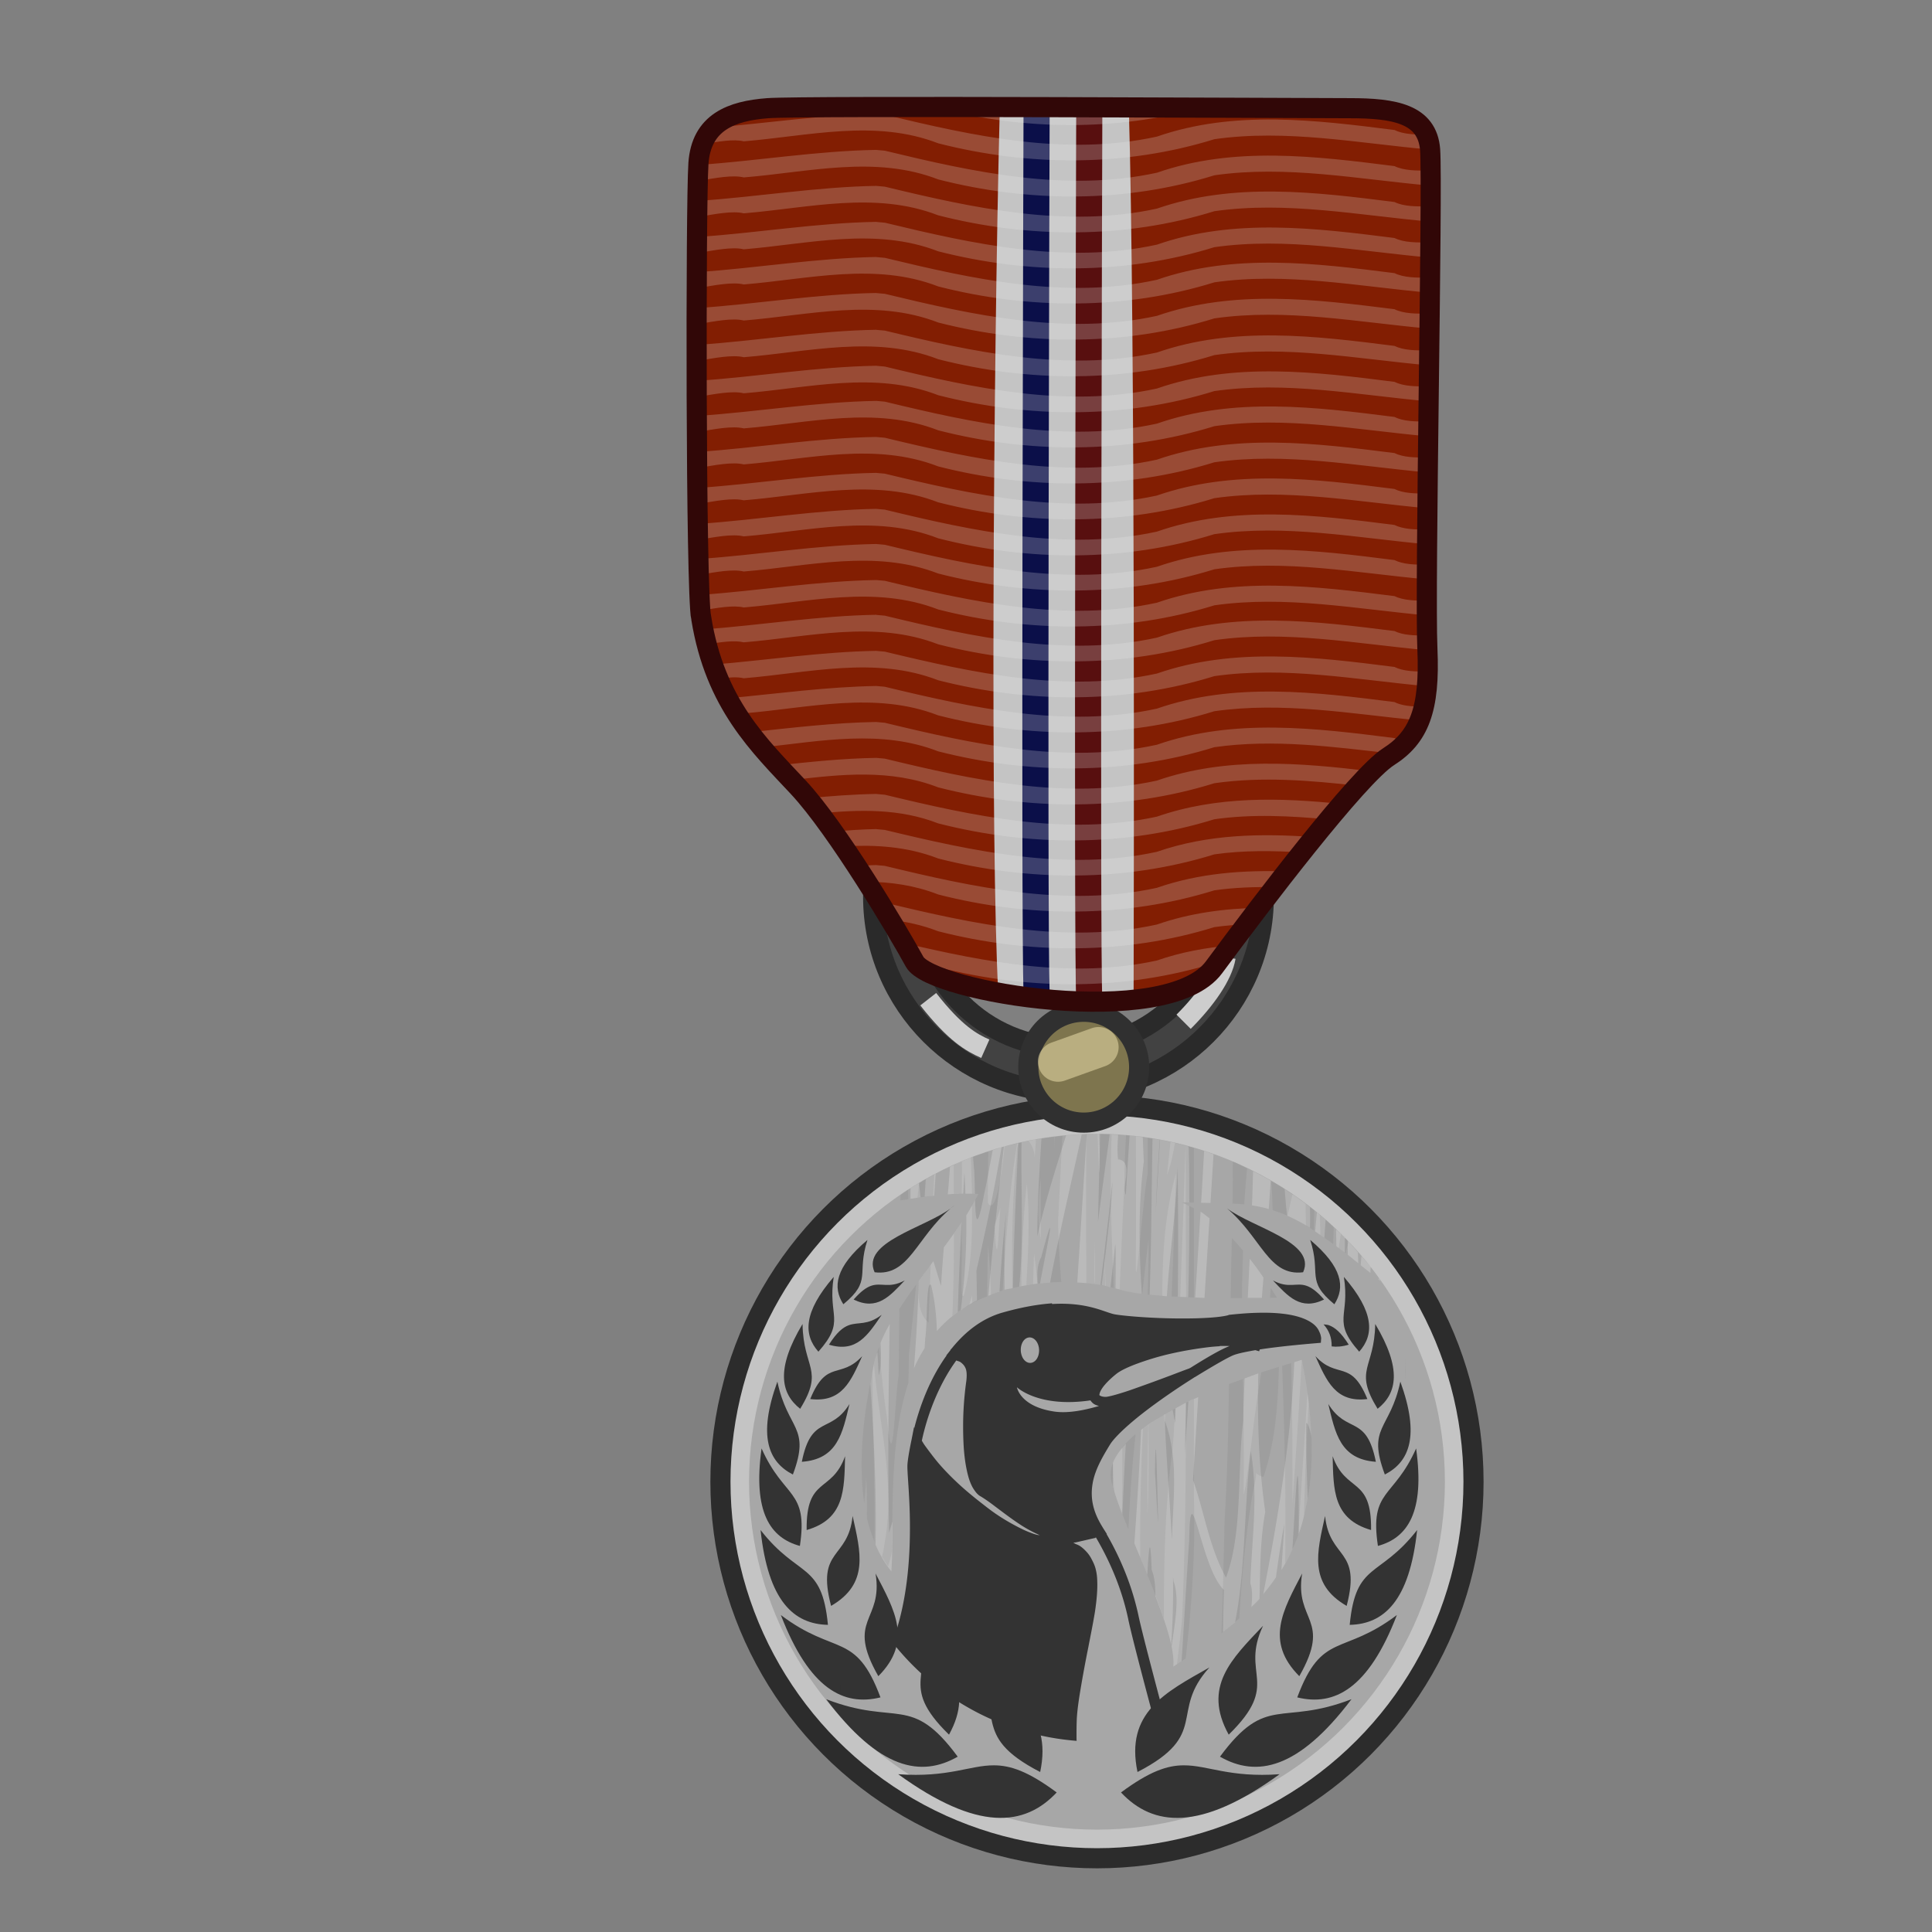 <?xml version="1.0" encoding="UTF-8" standalone="no"?>
<svg xmlns:dc="http://purl.org/dc/elements/1.1/" xmlns:cc="http://creativecommons.org/ns#" xmlns:rdf="http://www.w3.org/1999/02/22-rdf-syntax-ns#" xmlns:svg="http://www.w3.org/2000/svg" xmlns="http://www.w3.org/2000/svg" viewBox="0 0 48 48" version="1.1" id="medal01" height="100%" width="100%">
 <rect x="0" y="0" width="48" height="48" fill="#808080" stroke="none"/>
 <defs id="defs4138" />
 <g id="layer2">
 <circle r="9.355" cy="36.813" cx="27.254" id="path4219" style="fill:#c4c4c4;stroke-width:0.5;stroke-linecap:butt;marker:none;" />
 <circle style="fill:#a7a7a7;stroke-width:0.5;stroke-linecap:butt;marker:none;" id="circle4364" cx="27.254" cy="36.813" r="8.644" />
 <path id="path8735" d="M 23.710 29.947 C 23.681 29.970 23.652 29.992 23.625 30.015 C 23.655 29.992 23.685 29.971 23.710 29.947 z M 23.621 30.021 C 22.982 30.502 21.388 30.860 21.730 31.609 C 22.588 31.716 22.761 30.749 23.621 30.021 z M 30.484 30.021 C 31.343 30.749 31.516 31.716 32.375 31.609 C 32.716 30.861 31.122 30.502 30.484 30.021 z M 21.552 30.806 C 20.749 31.482 20.681 31.983 20.953 32.404 C 21.675 31.809 21.272 31.664 21.552 30.806 z M 32.552 30.806 C 32.833 31.664 32.430 31.809 33.152 32.404 C 33.423 31.983 33.355 31.481 32.552 30.806 z M 20.714 31.724 C 19.951 32.605 19.963 33.167 20.333 33.582 C 21.023 32.803 20.556 32.714 20.714 31.724 z M 33.388 31.724 C 33.547 32.714 33.080 32.803 33.769 33.582 C 34.140 33.167 34.152 32.605 33.388 31.724 z M 22.478 31.812 C 22.085 32.023 21.906 31.855 21.644 31.945 C 21.525 31.986 21.390 32.080 21.208 32.287 C 21.792 32.570 22.104 32.207 22.478 31.812 z M 31.626 31.812 C 32.001 32.207 32.312 32.570 32.896 32.287 C 32.715 32.080 32.580 31.986 32.460 31.945 C 32.198 31.855 32.019 32.023 31.626 31.812 z M 21.906 32.666 C 21.547 32.938 21.329 32.837 21.087 32.925 C 20.943 32.978 20.791 33.098 20.595 33.408 C 21.285 33.617 21.564 33.164 21.906 32.666 z M 19.939 32.894 C 19.273 34.005 19.395 34.619 19.880 35.001 C 20.484 34.017 19.956 34.008 19.939 32.894 z M 34.167 32.894 C 34.150 34.008 33.622 34.017 34.226 35.001 C 34.712 34.619 34.833 34.005 34.167 32.894 z M 32.884 32.904 C 33.018 33.053 33.089 33.229 33.085 33.451 C 33.209 33.467 33.347 33.457 33.509 33.408 C 33.313 33.098 33.162 32.978 33.017 32.925 C 32.973 32.909 32.928 32.911 32.884 32.904 z M 21.421 33.693 C 20.878 34.281 20.542 33.754 20.130 34.759 C 20.926 34.855 21.143 34.304 21.421 33.693 z M 32.681 33.693 C 32.959 34.304 33.177 34.855 33.972 34.759 C 33.560 33.754 33.224 34.281 32.681 33.693 z M 19.314 34.326 C 18.823 35.679 19.088 36.320 19.699 36.634 C 20.149 35.432 19.569 35.537 19.314 34.326 z M 34.791 34.326 C 34.535 35.537 33.956 35.432 34.406 36.634 C 35.017 36.320 35.281 35.679 34.791 34.326 z M 21.105 34.882 C 20.637 35.639 20.158 35.134 19.921 36.318 C 20.809 36.254 20.931 35.608 21.105 34.882 z M 33.001 34.882 C 33.175 35.608 33.295 36.254 34.183 36.318 C 33.947 35.134 33.469 35.639 33.001 34.882 z M 18.921 35.986 C 18.701 37.570 19.136 38.208 19.873 38.408 C 20.084 36.998 19.478 37.243 18.921 35.986 z M 35.183 35.986 C 34.626 37.243 34.022 36.998 34.234 38.408 C 34.970 38.208 35.404 37.570 35.183 35.986 z M 20.996 36.179 C 20.662 37.109 20.024 36.672 20.041 38.013 C 20.991 37.739 20.974 37.008 20.996 36.179 z M 33.109 36.179 C 33.130 37.008 33.114 37.739 34.064 38.013 C 34.081 36.672 33.443 37.109 33.109 36.179 z M 21.183 37.664 C 21.073 38.756 20.269 38.456 20.648 39.898 C 21.598 39.347 21.383 38.563 21.183 37.664 z M 32.921 37.664 C 32.722 38.563 32.506 39.347 33.457 39.898 C 33.835 38.456 33.031 38.756 32.921 37.664 z M 18.896 38.013 C 19.084 39.780 19.722 40.351 20.570 40.369 C 20.419 38.792 19.834 39.219 18.896 38.013 z M 35.208 38.013 C 34.270 39.219 33.684 38.792 33.533 40.369 C 34.380 40.351 35.021 39.780 35.208 38.013 z M 21.753 39.093 C 21.950 40.297 21.001 40.206 21.822 41.644 C 22.683 40.779 22.226 40.001 21.753 39.093 z M 32.351 39.093 C 31.878 40.001 31.419 40.779 32.281 41.644 C 33.102 40.206 32.155 40.297 32.351 39.093 z M 19.400 40.125 C 20.110 41.967 20.960 42.396 21.875 42.171 C 21.259 40.522 20.754 41.149 19.400 40.125 z M 34.705 40.125 C 33.351 41.149 32.846 40.522 32.230 42.171 C 33.145 42.396 33.995 41.967 34.705 40.125 z M 22.722 40.392 C 23.301 41.618 22.260 41.813 23.578 43.097 C 24.233 41.909 23.505 41.217 22.722 40.392 z M 31.380 40.392 C 30.597 41.217 29.872 41.910 30.527 43.097 C 31.844 41.812 30.802 41.618 31.380 40.392 z M 24.058 41.427 C 25.071 42.542 24.026 43.088 25.843 44.025 C 26.154 42.550 25.158 42.049 24.058 41.427 z M 30.048 41.427 C 28.948 42.049 27.951 42.550 28.261 44.025 C 30.078 43.088 29.035 42.542 30.048 41.427 z M 20.527 42.216 C 21.849 43.967 22.886 44.164 23.794 43.644 C 22.632 42.071 22.286 42.896 20.527 42.216 z M 33.578 42.216 C 31.818 42.896 31.473 42.071 30.310 43.644 C 31.218 44.164 32.255 43.966 33.578 42.216 z M 24.695 43.859 C 24.095 43.857 23.557 44.169 22.316 44.080 C 24.289 45.510 25.457 45.381 26.253 44.533 C 25.544 44.007 25.105 43.860 24.695 43.859 z M 29.410 43.859 C 29.000 43.860 28.561 44.007 27.851 44.533 C 28.647 45.381 29.817 45.510 31.791 44.080 C 30.549 44.169 30.009 43.857 29.410 43.859 z " style="fill:#333333;stroke-width:0.2;stroke-linejoin:round;stroke-opacity:1" />
 <path style="fill:#333333" id="path4" d="M 26.134 32.380 L 26.052 32.388 C 25.737 32.416 25.361 32.482 24.906 32.611 C 24.390 32.759 23.986 33.087 23.666 33.476 L 23.658 33.486 C 23.644 33.502 23.627 33.521 23.611 33.541 L 23.611 33.548 L 23.509 33.677 L 23.517 33.677 C 23.100 34.259 22.856 34.928 22.716 35.476 L 22.708 35.460 L 22.646 35.775 L 22.636 35.822 C 22.584 36.082 22.547 36.300 22.544 36.417 C 22.542 36.664 22.612 37.254 22.607 38.019 C 22.604 38.784 22.530 39.711 22.253 40.564 L 22.169 40.800 A 6.464 6.464 0 0 0 26.748 43.251 C 26.747 43.223 26.746 43.200 26.746 43.169 C 26.746 43.038 26.745 42.887 26.753 42.695 C 26.767 42.453 26.811 42.171 26.863 41.867 C 26.915 41.565 26.975 41.241 27.039 40.925 C 27.099 40.613 27.163 40.303 27.207 40.023 C 27.248 39.743 27.269 39.497 27.261 39.289 C 27.259 39.184 27.248 39.089 27.226 39.001 C 27.207 38.914 27.171 38.833 27.132 38.759 C 27.097 38.688 27.056 38.622 27.003 38.564 C 26.951 38.506 26.891 38.449 26.828 38.408 C 26.797 38.389 26.764 38.375 26.726 38.361 C 26.704 38.350 26.686 38.337 26.664 38.326 C 26.688 38.326 26.713 38.323 26.738 38.318 C 26.943 38.271 27.078 38.239 27.220 38.208 L 27.222 38.187 C 27.680 38.966 27.915 39.670 28.033 40.238 C 28.142 40.757 28.593 42.436 28.769 43.091 A 6.464 6.464 0 0 0 29.027 43.021 C 28.845 42.335 28.397 40.658 28.292 40.171 C 28.172 39.601 27.944 38.897 27.492 38.113 L 27.5 38.113 L 27.406 37.964 L 27.378 37.917 C 27.132 37.517 27.091 37.179 27.146 36.855 C 27.201 36.531 27.374 36.222 27.574 35.896 C 27.683 35.715 28.007 35.410 28.402 35.103 C 28.791 34.801 29.245 34.491 29.662 34.228 C 29.664 34.228 29.664 34.223 29.669 34.220 L 29.677 34.220 C 30.119 33.949 30.535 33.704 30.675 33.658 C 30.804 33.614 30.991 33.580 31.189 33.544 L 31.283 33.572 L 31.298 33.527 C 31.852 33.439 32.705 33.371 32.705 33.371 L 32.816 33.361 L 32.824 33.251 C 32.824 33.251 32.821 33.170 32.777 33.085 C 32.741 32.995 32.664 32.900 32.513 32.818 C 32.211 32.653 31.645 32.544 30.537 32.667 L 30.527 32.667 L 30.519 32.675 C 30.250 32.747 29.629 32.767 29.037 32.753 C 28.444 32.740 27.861 32.687 27.683 32.652 C 27.436 32.600 27.009 32.346 26.142 32.398 L 26.134 32.382 L 26.134 32.380 z M 25.574 33.228 C 25.700 33.223 25.808 33.356 25.816 33.535 C 25.821 33.710 25.730 33.853 25.601 33.861 C 25.475 33.866 25.369 33.732 25.361 33.554 C 25.355 33.379 25.445 33.236 25.574 33.228 z M 30.302 33.441 C 30.393 33.438 30.478 33.441 30.552 33.441 C 30.333 33.523 29.980 33.729 29.566 33.990 L 29.556 33.990 C 29.553 33.992 29.554 33.995 29.548 33.998 C 29.397 34.052 29.263 34.105 29.101 34.166 C 28.739 34.303 28.375 34.434 28.076 34.539 C 27.779 34.640 27.536 34.705 27.470 34.705 C 27.374 34.705 27.330 34.675 27.322 34.669 C 27.316 34.664 27.314 34.664 27.314 34.662 C 27.314 34.659 27.314 34.639 27.322 34.615 C 27.333 34.568 27.372 34.497 27.443 34.412 C 27.514 34.327 27.614 34.231 27.738 34.132 C 27.845 34.047 28.051 33.951 28.298 33.863 C 28.542 33.775 28.830 33.688 29.126 33.623 C 29.420 33.557 29.728 33.507 29.994 33.474 C 30.106 33.460 30.207 33.452 30.300 33.447 L 30.302 33.441 z M 23.759 33.800 C 23.794 33.816 23.840 33.824 23.867 33.845 C 23.922 33.886 23.968 33.934 23.996 34.011 C 24.020 34.083 24.025 34.194 24.003 34.347 C 23.979 34.520 23.953 34.758 23.939 35.027 C 23.925 35.293 23.925 35.589 23.939 35.875 C 23.953 36.157 23.990 36.428 24.050 36.656 C 24.080 36.771 24.120 36.875 24.169 36.962 C 24.194 37.004 24.223 37.045 24.253 37.083 C 24.284 37.119 24.319 37.153 24.363 37.177 C 24.412 37.205 24.474 37.246 24.548 37.298 C 24.620 37.348 24.695 37.406 24.783 37.472 C 24.955 37.601 25.157 37.755 25.369 37.892 C 25.517 37.988 25.674 38.071 25.835 38.142 C 25.819 38.139 25.803 38.140 25.781 38.134 L 25.773 38.134 C 25.729 38.123 25.679 38.109 25.625 38.087 C 25.515 38.049 25.384 37.988 25.242 37.912 C 25.102 37.838 24.946 37.749 24.787 37.642 C 24.628 37.538 24.469 37.410 24.304 37.281 C 24.142 37.152 23.972 37.012 23.810 36.861 C 23.651 36.713 23.500 36.561 23.355 36.396 C 23.284 36.316 23.215 36.228 23.152 36.146 C 23.089 36.064 23.027 35.981 22.966 35.896 C 22.950 35.871 22.923 35.830 22.904 35.794 L 22.904 35.787 C 23.024 35.222 23.293 34.439 23.759 33.800 z M 25.265 34.466 C 25.265 34.466 25.802 34.982 27.091 34.792 C 27.102 34.809 27.122 34.833 27.138 34.849 C 27.182 34.893 27.238 34.915 27.304 34.931 C 26.937 35.038 26.537 35.119 26.197 35.070 C 25.346 34.947 25.266 34.472 25.265 34.466 z " />
 <circle style="fill:none;stroke:#2c2c2c;stroke-width:0.5;stroke-linecap:butt;marker:none;" id="circle4357" cx="27.254" cy="36.813" r="9.355" />
 <path id="path4368" d="M 27.253 28.169 A 8.644 8.644 0 0 0 27 28.179 L 26.765 31.863 C 26.973 31.875 27.168 31.895 27.341 31.925 C 27.441 31.074 27.548 30.222 27.636 29.371 C 27.648 29.623 27.513 30.790 27.371 31.927 C 27.453 31.942 27.517 31.962 27.589 31.980 C 27.630 31.622 27.673 31.264 27.707 30.906 C 27.726 30.975 27.718 31.550 27.716 32.011 C 27.745 32.020 27.784 32.026 27.810 32.035 C 27.951 32.082 28.149 32.116 28.369 32.146 C 28.295 31.046 28.277 29.946 28.419 28.851 C 28.405 28.653 28.401 28.452 28.392 28.253 A 8.644 8.644 0 0 0 28.064 28.210 C 28.030 28.741 27.992 29.307 27.972 29.687 C 27.855 29.475 28.178 28.847 27.779 28.804 C 27.757 28.639 27.762 28.429 27.781 28.195 A 8.644 8.644 0 0 0 27.570 28.185 C 27.471 28.912 27.369 29.638 27.279 30.365 C 27.295 29.719 27.310 29.073 27.328 28.427 C 27.325 28.342 27.332 28.258 27.332 28.173 A 8.644 8.644 0 0 0 27.253 28.169 z M 26.875 28.183 A 8.644 8.644 0 0 0 26.486 28.210 C 26.227 29.041 25.961 29.870 25.773 30.712 C 25.773 29.901 25.822 29.092 25.876 28.283 A 8.644 8.644 0 0 0 25.380 28.384 C 25.361 29.580 25.440 30.783 25.322 31.966 C 25.476 31.935 25.628 31.907 25.781 31.890 C 25.769 31.668 25.757 31.446 25.867 31.238 C 26.300 29.629 25.997 31.039 25.839 31.886 C 25.924 31.878 26.007 31.869 26.089 31.865 C 26.317 30.633 26.611 29.409 26.875 28.183 z M 28.634 28.291 C 28.610 29.583 28.606 30.876 28.562 32.167 C 28.699 32.182 28.839 32.194 28.990 32.205 C 29.064 31.127 29.221 30.047 29.259 28.974 C 29.272 30.055 29.273 31.136 29.263 32.216 C 29.349 32.221 29.434 32.225 29.521 32.228 C 29.541 31.473 29.549 30.719 29.548 29.964 C 29.484 29.934 29.420 29.892 29.355 29.871 C 29.436 29.874 29.473 29.872 29.548 29.875 C 29.547 29.431 29.548 28.988 29.533 28.544 C 29.531 28.524 29.530 28.504 29.529 28.484 A 8.644 8.644 0 0 0 28.820 28.318 C 28.785 28.916 28.748 29.514 28.716 30.113 C 28.733 29.514 28.774 28.916 28.812 28.318 A 8.644 8.644 0 0 0 28.634 28.291 z M 25.300 28.404 A 8.644 8.644 0 0 0 24.941 28.484 C 24.802 29.720 24.657 30.956 24.556 32.195 C 24.648 32.159 24.738 32.119 24.832 32.089 C 24.871 31.427 24.923 30.765 25 30.107 C 24.945 30.750 24.952 31.397 24.958 32.044 C 25.027 32.025 25.097 32.018 25.166 32.001 C 25.188 30.801 25.241 29.602 25.300 28.404 z M 24.882 28.503 A 8.644 8.644 0 0 0 24.664 28.576 C 24.594 28.942 24.529 29.309 24.449 29.673 C 24.269 30.628 24.239 30.310 24.226 29.810 C 24.157 29.939 24.088 30.067 24.007 30.195 C 24.020 30.988 23.972 31.771 23.869 32.552 C 24.000 32.464 24.132 32.375 24.273 32.306 C 24.269 32.060 24.265 31.814 24.259 31.568 C 24.495 30.553 24.709 29.531 24.882 28.503 z M 29.916 28.593 C 29.892 29.023 29.869 29.453 29.841 29.882 C 29.923 29.884 29.998 29.887 30.074 29.888 L 30.150 28.679 A 8.644 8.644 0 0 0 29.916 28.593 z M 24.175 28.740 A 8.644 8.644 0 0 0 23.603 28.988 C 23.585 29.216 23.569 29.445 23.548 29.673 C 23.695 29.661 23.817 29.658 23.931 29.656 C 23.941 29.476 23.952 29.296 23.960 29.117 C 23.973 29.298 23.978 29.478 23.986 29.658 C 24.070 29.658 24.161 29.656 24.222 29.664 C 24.218 29.454 24.213 29.281 24.205 29.082 C 24.189 28.967 24.187 28.854 24.175 28.740 z M 31.132 29.099 C 31.124 29.382 31.117 29.666 31.105 29.949 C 31.242 29.967 31.384 29.998 31.521 30.037 C 31.540 29.802 31.554 29.568 31.570 29.333 A 8.644 8.644 0 0 0 31.132 29.099 z M 23.246 29.160 A 8.644 8.644 0 0 0 23 29.300 L 22.972 29.732 C 23.062 29.721 23.127 29.718 23.210 29.708 L 23.246 29.160 z M 22.833 29.394 A 8.644 8.644 0 0 0 22.623 29.517 C 22.621 29.606 22.623 29.696 22.621 29.785 C 22.697 29.774 22.795 29.755 22.869 29.746 C 22.859 29.628 22.844 29.511 22.833 29.394 z M 31.916 29.544 C 31.933 29.728 31.949 29.960 31.966 30.093 C 31.972 30.129 31.973 30.165 31.978 30.201 C 32.154 30.281 32.337 30.373 32.546 30.503 C 32.550 30.332 32.548 30.162 32.546 29.992 A 8.644 8.644 0 0 0 31.916 29.544 z M 29.828 30.103 C 29.782 30.814 29.742 31.525 29.693 32.236 C 29.772 32.238 29.847 32.244 29.925 32.246 L 30.050 30.269 C 29.976 30.213 29.904 30.151 29.828 30.103 z M 32.718 30.121 C 32.703 30.278 32.690 30.436 32.673 30.593 C 32.743 30.639 32.827 30.700 32.902 30.751 C 32.915 30.603 32.924 30.455 32.935 30.306 A 8.644 8.644 0 0 0 32.718 30.121 z M 23.892 30.365 C 23.752 30.576 23.603 30.784 23.449 30.992 C 23.425 31.310 23.396 31.630 23.382 31.949 C 23.315 31.745 23.254 31.538 23.191 31.333 C 23.067 31.496 22.948 31.659 22.828 31.820 C 22.805 32.543 22.762 33.267 22.708 33.992 C 22.783 33.816 22.874 33.653 22.972 33.494 C 22.977 33.417 22.982 33.340 22.986 33.263 C 23.045 32.895 23.006 31.757 23.134 31.931 C 23.226 32.307 23.264 32.687 23.277 33.068 C 23.435 32.889 23.608 32.731 23.796 32.597 C 23.818 31.854 23.850 31.109 23.892 30.365 z M 33.195 30.548 C 33.196 30.686 33.201 30.824 33.201 30.962 C 33.271 31.015 33.338 31.061 33.414 31.119 C 33.413 30.996 33.413 30.874 33.414 30.751 A 8.644 8.644 0 0 0 33.195 30.548 z M 33.482 30.822 C 33.484 30.940 33.483 31.057 33.486 31.175 C 33.564 31.236 33.662 31.318 33.746 31.384 C 33.741 31.293 33.740 31.202 33.736 31.111 A 8.644 8.644 0 0 0 33.482 30.822 z M 33.824 31.210 C 33.817 31.285 33.813 31.359 33.806 31.433 C 33.885 31.496 33.963 31.558 34.046 31.626 C 34.049 31.578 34.052 31.529 34.054 31.480 A 8.644 8.644 0 0 0 33.824 31.210 z M 31.048 31.273 C 31.032 31.597 31.017 31.921 31.001 32.246 C 31.12 32.243 31.283 32.246 31.351 32.244 C 31.363 32.076 31.377 31.908 31.390 31.740 C 31.290 31.595 31.187 31.447 31.048 31.273 z M 34.251 31.755 C 34.250 31.766 34.251 31.777 34.25 31.789 C 34.270 31.805 34.290 31.823 34.310 31.839 A 8.644 8.644 0 0 0 34.251 31.755 z M 22.105 32.894 C 22.017 33.051 21.940 33.208 21.876 33.365 C 21.897 33.667 21.897 33.949 21.833 34.171 C 21.822 34.027 21.810 33.764 21.798 33.591 C 21.778 33.656 21.749 33.720 21.734 33.785 C 21.696 33.951 21.661 34.179 21.623 34.378 C 21.713 35.713 21.778 37.047 21.753 38.380 C 21.858 38.619 21.982 38.844 22.146 39.039 C 22.170 38.684 22.171 38.253 22.175 37.798 C 22.146 37.894 22.115 37.984 22.089 38.082 C 22.057 36.352 22.071 34.623 22.105 32.894 z M 32.343 33.785 C 32.278 33.803 32.220 33.824 32.156 33.843 C 32.076 35.775 31.754 37.698 31.386 39.603 C 31.496 39.474 31.600 39.337 31.699 39.193 C 31.764 38.745 31.825 38.296 31.910 37.853 L 31.837 39.007 C 31.936 38.847 32.026 38.675 32.109 38.494 C 32.143 37.957 32.172 37.420 32.208 36.884 C 32.266 36.203 32.265 37.276 32.269 38.103 C 32.363 37.837 32.433 37.542 32.488 37.230 C 32.470 36.604 32.443 35.979 32.451 35.353 C 32.496 35.352 32.537 35.483 32.580 35.679 C 32.557 35.111 32.486 34.487 32.343 33.785 z M 31.261 34.123 C 31.142 34.163 31.036 34.206 30.921 34.248 C 30.910 34.602 30.892 34.957 30.886 35.312 C 30.732 36.574 30.879 38.077 30.460 39.195 C 30.038 38.432 29.923 37.572 29.640 36.769 L 29.769 34.712 C 29.690 34.748 29.600 34.781 29.525 34.818 C 29.498 35.255 29.464 35.691 29.441 36.128 C 29.441 35.703 29.458 35.275 29.466 34.849 C 29.373 34.895 29.294 34.943 29.207 34.990 C 29.203 35.110 29.203 35.231 29.199 35.351 C 29.171 35.244 29.157 35.136 29.134 35.029 C 28.835 35.192 28.567 35.357 28.349 35.525 C 28.310 36.465 28.249 37.406 28.183 38.347 C 28.292 38.605 28.395 38.853 28.505 39.121 C 28.542 38.467 28.578 38.050 28.613 39.005 C 28.687 39.178 28.704 39.408 28.705 39.658 C 28.871 40.091 29.026 40.514 29.097 40.861 C 29.153 40.070 29.159 39.277 29.123 38.480 C 29.121 38.750 29.121 39.020 29.158 39.289 C 29.314 39.728 29.182 40.344 29.109 40.906 C 29.145 41.095 29.164 41.268 29.150 41.408 C 29.217 41.363 29.288 41.315 29.357 41.269 C 29.422 40.262 29.478 39.254 29.546 38.248 C 29.575 36.465 29.837 38.976 30.408 39.5 C 30.396 39.847 30.391 40.197 30.384 40.546 C 30.486 40.468 30.586 40.388 30.685 40.304 C 30.946 39.028 30.907 37.435 31.074 36.050 C 31.267 37.158 31.102 38.229 31.064 39.335 C 31.119 39.496 31.115 39.704 31.089 39.929 C 31.157 39.861 31.227 39.796 31.292 39.724 C 31.311 39.000 31.305 38.271 31.435 37.560 C 31.271 36.413 31.236 35.268 31.261 34.123 z M 28.939 35.294 C 29.296 36.263 29.140 37.270 29.115 38.273 C 29.065 37.279 28.980 36.283 28.939 35.294 z M 27.972 35.871 C 27.824 36.030 27.708 36.190 27.650 36.349 C 27.649 36.539 27.646 36.728 27.646 36.917 C 27.698 37.116 27.779 37.353 27.884 37.621 C 27.914 37.037 27.933 36.454 27.972 35.871 z M 28.714 36.009 C 28.735 35.993 28.761 37.424 28.777 37.859 C 28.736 37.439 28.727 37.017 28.695 36.597 C 28.700 36.180 28.707 36.015 28.714 36.009 z " style="font-style:normal;font-variant:normal;font-weight:normal;font-stretch:normal;font-size:medium;line-height:normal;font-family:sans-serif;text-indent:0;text-align:start;text-decoration:none;text-decoration-line:none;text-decoration-style:letter-spacing:normal;word-spacing:normal;text-transform:none;direction:ltr;block-progression:tb;writing-mode:lr-tb;baseline-shift:baseline;text-anchor:start;white-space:normal;fill:#ebebeb;fill-opacity:0.276;stroke-width:0.2;stroke-linecap:round;marker:none;" />
 <path id="path4373" d="M 27.253 28.169 A 8.644 8.644 0 0 0 26.990 28.179 C 26.986 29.258 26.978 30.337 26.990 31.414 L 26.990 31.880 C 27.161 31.897 27.320 31.918 27.462 31.947 C 27.449 31.609 27.426 31.271 27.419 30.933 C 27.436 31.192 27.455 31.603 27.474 31.951 C 27.546 31.966 27.609 31.982 27.671 32 C 27.614 30.728 27.569 29.456 27.619 28.187 A 8.644 8.644 0 0 0 27.300 28.171 C 27.323 28.635 27.336 29.039 27.308 29.130 C 27.292 28.810 27.280 28.490 27.267 28.169 A 8.644 8.644 0 0 0 27.253 28.169 z M 27.976 28.205 C 27.958 28.591 27.932 28.978 27.939 29.361 C 27.900 30.043 27.858 31.110 27.818 32.037 C 27.961 32.084 28.160 32.118 28.380 32.148 C 28.431 31.702 28.473 31.255 28.535 30.810 C 28.540 31.262 28.525 31.712 28.515 32.164 C 28.633 32.177 28.749 32.189 28.878 32.199 C 28.877 31.172 28.938 30.152 29.216 29.154 C 29.190 30.173 29.152 31.191 29.107 32.210 C 29.178 32.215 29.251 32.215 29.324 32.218 C 29.348 31.443 29.380 30.670 29.408 29.896 C 29.390 29.889 29.373 29.877 29.355 29.871 C 29.377 29.872 29.386 29.872 29.408 29.873 C 29.424 29.403 29.435 28.933 29.458 28.464 A 8.644 8.644 0 0 0 29.189 28.396 C 29.149 28.666 29.092 28.933 28.996 29.193 C 29.020 28.919 29.052 28.644 29.082 28.369 A 8.644 8.644 0 0 0 28.863 28.326 C 28.857 28.382 28.858 28.320 28.855 28.324 A 8.644 8.644 0 0 0 28.517 28.273 C 28.518 28.568 28.519 28.863 28.513 29.158 C 28.404 29.736 28.234 32.052 28.218 31.529 C 28.228 30.429 28.222 29.328 28.222 28.228 A 8.644 8.644 0 0 0 27.976 28.205 z M 26.394 28.220 A 8.644 8.644 0 0 0 26.208 28.244 C 26.201 28.367 26.191 28.602 26.185 28.644 C 26.200 28.515 26.191 28.378 26.197 28.246 A 8.644 8.644 0 0 0 25.738 28.304 C 25.727 28.454 25.722 28.605 25.707 28.753 C 25.696 28.573 25.630 28.438 25.554 28.345 A 8.644 8.644 0 0 0 25.304 28.402 C 25.278 28.484 25.253 28.577 25.257 28.75 C 25.146 29.832 25.135 30.918 25.152 32.003 C 25.227 31.985 25.301 31.969 25.376 31.955 C 25.384 31.099 25.419 30.245 25.511 29.394 C 25.590 30.237 25.549 31.082 25.498 31.929 C 25.554 31.920 25.609 31.909 25.666 31.902 C 25.676 31.649 25.679 31.395 25.691 31.142 C 25.729 31.392 25.754 31.642 25.771 31.892 C 25.975 31.869 26.173 31.853 26.367 31.851 C 26.325 31.336 26.293 30.819 26.289 30.302 C 26.325 29.609 26.359 28.914 26.394 28.220 z M 25.269 28.410 A 8.644 8.644 0 0 0 24.958 28.480 C 24.889 29.271 24.712 30.225 24.542 29.878 C 24.542 29.456 24.548 29.035 24.552 28.613 A 8.644 8.644 0 0 0 24.121 28.757 C 24.131 29.059 24.141 29.360 24.150 29.662 C 24.196 29.665 24.274 29.659 24.308 29.666 C 24.261 29.760 24.202 29.853 24.148 29.947 C 24.160 30.704 24.137 31.457 23.947 32.185 C 23.830 32.351 23.922 31.216 23.892 30.845 C 23.893 30.685 23.894 30.524 23.894 30.363 C 23.830 30.459 23.766 30.556 23.699 30.652 C 23.703 31.334 23.690 32.014 23.662 32.691 C 23.792 32.588 23.933 32.507 24.076 32.425 C 24.101 32.344 24.127 32.263 24.154 32.183 C 24.153 32.248 24.156 32.312 24.156 32.376 C 24.276 32.312 24.398 32.257 24.523 32.207 C 24.530 31.788 24.533 31.369 24.550 30.953 C 24.590 31.360 24.610 31.764 24.621 32.169 C 24.717 32.133 24.811 32.089 24.910 32.060 C 24.991 30.840 25.071 29.614 25.269 28.410 z M 29.460 28.466 C 29.457 28.935 29.463 29.404 29.462 29.873 C 29.542 29.875 29.587 29.877 29.662 29.878 L 29.662 28.517 A 8.644 8.644 0 0 0 29.460 28.466 z M 30.630 28.855 C 30.632 29.002 30.625 29.156 30.632 29.298 C 30.624 29.499 30.627 29.701 30.621 29.902 C 30.714 29.906 30.825 29.916 30.914 29.923 C 30.929 29.624 30.959 29.326 30.982 29.027 A 8.644 8.644 0 0 0 30.630 28.855 z M 23.900 28.857 A 8.644 8.644 0 0 0 23.695 28.947 C 23.696 29.185 23.695 29.422 23.697 29.660 C 23.775 29.655 23.828 29.658 23.896 29.656 C 23.895 29.388 23.899 29.123 23.900 28.857 z M 23.214 29.177 A 8.644 8.644 0 0 0 22.833 29.396 C 22.820 29.516 22.808 29.637 22.794 29.757 C 22.934 29.739 23.058 29.725 23.185 29.710 C 23.193 29.533 23.205 29.355 23.214 29.177 z M 25.857 29.283 L 25.857 30.785 C 25.764 30.283 25.793 29.785 25.857 29.283 z M 31.589 29.345 C 31.599 29.586 31.615 29.827 31.617 30.068 C 31.735 30.105 31.858 30.146 31.986 30.205 C 32.029 30.025 32.070 29.845 32.113 29.666 A 8.644 8.644 0 0 0 31.589 29.345 z M 22.566 29.552 A 8.644 8.644 0 0 0 22.375 29.689 C 22.374 29.734 22.373 29.779 22.373 29.824 C 22.434 29.815 22.504 29.803 22.564 29.794 C 22.565 29.714 22.565 29.633 22.566 29.552 z M 32.439 29.910 C 32.439 30.087 32.438 30.264 32.449 30.449 C 32.511 30.486 32.578 30.529 32.644 30.572 C 32.648 30.405 32.648 30.238 32.652 30.072 A 8.644 8.644 0 0 0 32.439 29.910 z M 29.462 29.923 C 29.462 30.691 29.463 31.458 29.466 32.226 C 29.532 32.229 29.595 32.232 29.662 32.234 L 29.662 30.019 C 29.596 29.984 29.529 29.951 29.462 29.923 z M 24.855 30.005 C 24.804 30.723 24.773 31.671 24.708 30.460 L 24.779 30.244 L 24.855 30.005 z M 32.791 30.177 C 32.795 30.346 32.805 30.515 32.804 30.683 C 32.906 30.752 33.011 30.824 33.123 30.906 C 33.126 30.768 33.132 30.631 33.136 30.494 A 8.644 8.644 0 0 0 32.791 30.177 z M 33.314 30.658 C 33.296 30.774 33.273 30.888 33.263 31.005 C 33.320 31.048 33.383 31.094 33.443 31.140 C 33.442 31.125 33.441 31.110 33.441 31.095 C 33.458 31.011 33.484 30.929 33.503 30.845 A 8.644 8.644 0 0 0 33.314 30.658 z M 30.605 30.759 C 30.594 31.256 30.582 31.753 30.576 32.25 C 30.706 32.249 30.748 32.249 30.857 32.248 C 30.856 31.855 30.874 31.464 30.882 31.072 C 30.793 30.967 30.704 30.862 30.605 30.759 z M 27.189 30.794 C 27.229 32.018 27.171 32.381 27.189 31.068 L 27.189 30.794 z M 23.123 31.423 C 23.023 31.553 22.929 31.685 22.832 31.814 C 22.799 32.265 22.830 32.659 23.070 32.859 C 23.083 32.380 23.106 31.902 23.123 31.423 z M 22.761 31.916 C 22.611 32.118 22.476 32.319 22.345 32.519 C 22.338 33.067 22.335 33.616 22.328 34.164 C 22.223 34.788 22.192 36.929 22.033 35.205 C 21.947 34.625 21.888 34.044 21.843 33.462 C 21.804 33.570 21.759 33.677 21.734 33.785 C 21.727 33.815 21.721 33.861 21.714 33.892 C 21.837 35.396 22.260 36.875 21.970 38.384 C 21.956 38.519 21.933 38.583 21.914 38.675 C 21.961 38.756 22.008 38.837 22.064 38.912 C 22.104 38.788 22.141 38.663 22.158 38.531 C 22.187 37.330 22.126 35.706 22.568 34.357 C 22.573 34.124 22.580 33.889 22.582 33.658 C 22.640 33.102 22.699 32.544 22.761 31.916 z M 31.572 32 C 31.567 32.080 31.558 32.161 31.552 32.242 C 31.569 32.241 31.724 32.240 31.724 32.240 C 31.724 32.240 31.648 32.119 31.572 32 z M 34.919 33.757 C 34.899 34.518 34.928 34.295 34.919 33.757 z M 32.341 33.785 C 32.277 34.980 32.194 36.175 32.109 37.369 C 32.116 36.201 32.106 35.034 32.078 33.867 C 32.002 33.889 31.929 33.912 31.855 33.935 C 31.914 35.570 31.955 37.206 31.929 38.841 C 32.050 38.627 32.160 38.399 32.251 38.148 C 32.331 36.966 32.410 35.784 32.482 34.601 C 32.445 34.339 32.401 34.069 32.343 33.785 C 32.343 33.785 32.341 33.785 32.341 33.785 z M 31.773 33.960 C 31.628 34.006 31.475 34.050 31.335 34.097 C 31.310 34.256 31.291 34.417 31.261 34.576 C 31.142 35.307 30.969 37.020 30.896 37.128 C 30.910 36.173 30.896 35.217 30.880 34.261 C 30.764 34.303 30.646 34.345 30.535 34.388 C 30.517 35.517 30.494 36.647 30.425 37.775 C 30.401 38.709 30.385 39.643 30.347 40.576 C 30.498 40.461 30.643 40.336 30.789 40.208 C 30.855 39.129 30.954 38.052 31.144 36.982 C 31.339 36.244 30.981 36.593 31.390 36.693 C 31.686 35.816 31.752 34.890 31.773 33.960 z M 21.675 34.093 C 21.487 34.982 21.307 36.215 21.472 37.345 C 21.491 37.135 21.509 36.925 21.519 36.714 C 21.539 36.953 21.542 37.328 21.537 37.705 C 21.583 37.912 21.647 38.109 21.724 38.298 C 21.743 36.897 21.684 35.495 21.675 34.093 z M 29.662 34.759 C 29.596 34.790 29.528 34.820 29.464 34.851 C 29.464 36.623 29.449 38.392 29.371 40.162 C 29.356 40.423 29.293 40.909 29.244 41.345 C 29.314 41.298 29.387 41.250 29.458 41.203 C 29.609 39.876 29.703 38.545 29.662 37.205 L 29.662 34.759 z M 32.515 34.863 C 32.462 35.797 32.421 36.732 32.396 37.667 C 32.591 36.912 32.650 35.995 32.515 34.863 z M 29.197 34.996 C 29.114 35.040 29.028 35.084 28.951 35.128 C 28.943 35.259 28.937 35.390 28.929 35.521 C 28.932 35.395 28.925 35.268 28.925 35.142 C 28.782 35.226 28.659 35.311 28.537 35.396 C 28.540 36.136 28.543 36.876 28.509 37.615 C 28.497 36.877 28.515 36.139 28.527 35.402 C 28.484 35.432 28.437 35.461 28.396 35.492 C 28.348 36.558 28.318 37.626 28.330 38.695 C 28.400 38.861 28.458 39.013 28.527 39.181 C 28.674 39.539 28.806 39.889 28.916 40.218 C 28.914 38.798 28.944 37.379 29.136 35.966 C 29.163 35.643 29.177 35.319 29.197 34.996 z M 28.214 35.630 C 28.086 35.739 27.974 35.848 27.884 35.957 C 27.886 36.536 27.885 37.049 27.873 37.585 C 27.923 37.715 27.976 37.853 28.035 37.994 C 28.075 37.173 28.128 36.394 28.214 35.630 z M 27.650 36.347 C 27.598 36.490 27.577 36.633 27.605 36.773 C 27.621 36.854 27.655 36.960 27.685 37.058 C 27.668 36.809 27.656 36.570 27.650 36.347 z M 20.871 41.708 C 20.885 42.283 20.893 42.150 20.871 41.708 z " style="font-style:normal;font-variant:normal;font-weight:normal;font-stretch:normal;font-size:medium;line-height:normal;font-family:sans-serif;text-indent:0;text-align:start;text-decoration:none;text-decoration-line:none;text-decoration-style:letter-spacing:normal;word-spacing:normal;text-transform:none;direction:ltr;block-progression:tb;writing-mode:lr-tb;baseline-shift:baseline;text-anchor:start;white-space:normal;fill:#2c2c2c;fill-opacity:0.067;stroke-width:0.2;stroke-linecap:round;marker:none;" />
 <path id="path4142" d="m 26.546,17.425 c -2.674,0 -4.853,2.179 -4.853,4.853 0,2.674 2.179,4.853 4.853,4.853 2.674,0 4.853,-2.179 4.853,-4.853 0,-2.674 -2.179,-4.853 -4.853,-4.853 z m 0,1.099 c 2.079,0 3.753,1.674 3.753,3.753 0,2.079 -1.674,3.753 -3.753,3.753 -2.079,0 -3.753,-1.674 -3.753,-3.753 0,-2.079 1.674,-3.753 3.753,-3.753 z" style="font-style:normal;font-variant:normal;font-weight:normal;font-stretch:normal;font-size:medium;line-height:normal;font-family:sans-serif;text-indent:0;text-align:start;text-decoration:none;text-decoration-line:none;text-decoration-style:letter-spacing:normal;word-spacing:normal;text-transform:none;direction:ltr;block-progression:tb;writing-mode:lr-tb;baseline-shift:baseline;text-anchor:start;white-space:normal;fill:#424242;stroke:#2a2a2a;stroke-width:0.5;stroke-linecap:butt;marker:none;" />
 <path id="path4144" d="m 17.422,15.358 c 0.344,2.134 1.446,3.167 2.410,4.200 0.964,1.032 2.479,3.580 2.892,4.338 0.413,0.757 6.266,1.721 7.437,0.137 1.170,-1.583 3.580,-4.751 4.338,-5.233 0.757,-0.482 1.032,-1.170 0.964,-2.685 -0.068,-1.514 0.137,-11.500 0.068,-12.395 -0.068,-0.895 -0.895,-1.032 -1.997,-1.032 -1.101,0 -13.566,-0.068 -14.461,0 -0.895,0.068 -1.652,0.344 -1.721,1.377 -0.068,1.032 -0.068,10.604 0.068,11.293 z" style="fill:#821e02;stroke-width:0.600;stroke-linecap:butt;stroke-opacity:1" />
 <circle r="1.377" cy="26.514" cx="26.925" id="path4140" style="fill:#7e754e;stroke:#303030;stroke-width:0.5;stroke-linecap:butt;marker:none;" />
 <path id="path4146" d="m 26.228,2.662 c -0.653,-0.001 -0.758,0.006 -1.388,0.005 -0.171,6.767 -0.231,18.445 -0.039,21.990 1.051,0.193 2.298,0.280 3.363,0.166 0.005,-2.129 0.043,-16.680 -0.119,-22.156 -0.795,-0.002 -0.979,-0.003 -1.816,-0.005 z" style="fill:#c4c4c4;stroke-width:1px;stroke-linecap:butt;stroke-opacity:1" />
 <path id="path4151" d="m 25.754,2.688 c 0,0 -0.068,20.108 0,22.036" style="fill:none;stroke:#0b0f49;stroke-width:0.649;stroke-linecap:butt;stroke-opacity:1" />
 <path id="path4153" d="m 27.063,2.688 c 0,0 -0.068,20.865 0,22.173" style="fill:none;stroke:#580f0f;stroke-width:0.649;stroke-linecap:butt;stroke-opacity:1" />
 <path id="path4157" d="m 25.685,2.664 c -1.136,-0.002 -1.462,0.006 -2.429,0.007 0.018,0.006 0.036,0.010 0.054,0.017 2.135,0.546 4.405,0.576 6.533,-0.015 -0.746,-0.003 -1.129,-0.002 -2.029,-0.005 -0.709,0.074 -1.419,0.061 -2.128,-0.003 z m -3.912,0.166 c -1.356,0.023 -2.702,0.229 -4.054,0.341 -0.109,0.110 -0.195,0.249 -0.257,0.412 0.390,-0.069 0.770,-0.132 1.017,-0.072 1.607,-0.131 3.264,-0.559 4.832,0.050 2.245,0.574 4.640,0.587 6.861,-0.103 1.792,-0.255 3.573,0.101 5.361,0.259 -0.011,-0.147 -0.050,-0.267 -0.101,-0.376 -0.301,0.007 -0.581,-0.010 -0.785,-0.111 C 32.688,2.981 30.653,2.730 28.744,3.394 26.485,3.890 24.183,3.381 21.984,2.849 l -0.210,-0.019 z m 0,0.894 c -1.478,0.024 -2.944,0.272 -4.419,0.373 -0.002,0.037 -0.001,0.341 -0.003,0.398 0.429,-0.075 0.858,-0.154 1.128,-0.087 1.607,-0.130 3.264,-0.559 4.832,0.050 2.245,0.574 4.640,0.589 6.861,-0.103 1.793,-0.257 3.575,0.099 5.365,0.257 -7.51e-4,-0.119 -2.6e-4,-0.293 -0.002,-0.380 -0.340,0.014 -0.662,0.006 -0.888,-0.105 C 32.688,3.879 30.653,3.627 28.744,4.291 26.484,4.783 24.183,4.276 21.984,3.744 l -0.210,-0.019 z m 0,0.894 c -1.480,0.025 -2.949,0.273 -4.427,0.373 -0.002,0.079 -1.47e-4,0.304 -0.002,0.400 0.431,-0.076 0.862,-0.158 1.134,-0.091 1.607,-0.131 3.264,-0.559 4.832,0.050 2.245,0.574 4.640,0.587 6.861,-0.103 1.794,-0.255 3.577,0.102 5.367,0.259 0.001,-0.181 -3.52e-4,-0.227 0,-0.384 -0.342,0.014 -0.665,0.009 -0.892,-0.103 C 32.688,4.771 30.653,4.520 28.744,5.183 26.485,5.676 24.183,5.169 21.984,4.638 l -0.210,-0.019 z m 0,0.894 c -1.482,0.025 -2.953,0.275 -4.433,0.375 -0.001,0.114 -5.75e-4,0.273 -0.002,0.400 0.433,-0.076 0.867,-0.160 1.140,-0.093 1.607,-0.131 3.264,-0.559 4.832,0.050 2.245,0.574 4.640,0.587 6.861,-0.103 1.792,-0.255 3.574,0.101 5.363,0.259 0.001,-0.115 0.003,-0.272 0.003,-0.382 -0.342,0.014 -0.665,0.007 -0.892,-0.105 C 32.688,5.665 30.653,5.414 28.744,6.078 26.485,6.574 24.183,6.064 21.984,5.533 l -0.210,-0.019 z m 0,0.873 c -1.484,0.025 -2.957,0.275 -4.439,0.375 -0.001,0.141 -0.003,0.249 -0.003,0.400 0.436,-0.077 0.873,-0.160 1.148,-0.093 1.607,-0.131 3.264,-0.559 4.832,0.050 2.245,0.574 4.640,0.587 6.861,-0.103 1.789,-0.255 3.568,0.101 5.353,0.259 0.001,-0.124 0.002,-0.259 0.003,-0.380 -0.338,0.013 -0.658,0.004 -0.882,-0.107 C 32.688,6.538 30.653,6.287 28.744,6.951 26.485,7.447 24.183,6.937 21.984,6.406 l -0.210,-0.019 z m 0,0.894 c -1.487,0.024 -2.962,0.275 -4.447,0.375 -6.75e-4,0.162 -0.001,0.233 -0.002,0.402 0.438,-0.077 0.878,-0.161 1.154,-0.093 1.607,-0.130 3.264,-0.559 4.832,0.050 2.245,0.574 4.640,0.589 6.861,-0.103 1.786,-0.256 3.561,0.097 5.343,0.255 0.001,-0.131 0.002,-0.250 0.003,-0.378 -0.334,0.013 -0.650,0.005 -0.873,-0.105 C 32.688,7.436 30.653,7.184 28.744,7.847 26.484,8.340 24.183,7.832 21.984,7.300 l -0.210,-0.019 z m 0,0.914 c -1.489,0.025 -2.966,0.276 -4.453,0.375 -1.63e-4,0.175 -0.004,0.223 -0.003,0.402 0.440,-0.077 0.884,-0.163 1.162,-0.095 1.607,-0.131 3.264,-0.559 4.832,0.050 2.245,0.574 4.640,0.587 6.861,-0.103 1.782,-0.253 3.553,0.097 5.332,0.255 0.001,-0.135 0.004,-0.243 0.005,-0.376 -0.331,0.012 -0.643,0.002 -0.863,-0.107 -1.958,-0.249 -3.992,-0.499 -5.902,0.164 -2.259,0.492 -4.560,-0.014 -6.759,-0.544 l -0.210,-0.019 z m 0,0.894 c -1.491,0.025 -2.971,0.276 -4.460,0.375 3.64e-4,0.179 -0.002,0.224 -0.002,0.404 0.442,-0.077 0.888,-0.164 1.167,-0.095 1.607,-0.130 3.264,-0.562 4.832,0.048 2.245,0.574 4.640,0.587 6.861,-0.103 1.779,-0.253 3.547,0.096 5.322,0.255 0.001,-0.132 0.002,-0.242 0.003,-0.375 -0.326,0.011 -0.633,-9.594e-4 -0.851,-0.109 -1.958,-0.249 -3.993,-0.499 -5.902,0.166 -2.259,0.492 -4.560,-0.014 -6.759,-0.546 l -0.210,-0.019 z m 0,0.873 c -1.491,0.025 -2.970,0.276 -4.458,0.374 6.81e-4,0.144 0.003,0.259 0.003,0.402 0.440,-0.077 0.882,-0.161 1.160,-0.093 1.608,-0.129 3.264,-0.563 4.832,0.048 2.245,0.576 4.640,0.588 6.861,-0.103 1.776,-0.253 3.542,0.093 5.314,0.253 0.001,-0.129 0.002,-0.242 0.003,-0.373 -0.323,0.011 -0.627,-0.001 -0.843,-0.109 -1.958,-0.249 -3.993,-0.499 -5.902,0.166 -2.259,0.492 -4.560,-0.014 -6.759,-0.546 l -0.210,-0.019 z m 0,0.896 c -1.488,0.022 -2.963,0.273 -4.449,0.373 0.001,0.140 7.27e-4,0.265 0.002,0.402 0.437,-0.077 0.876,-0.161 1.152,-0.093 1.607,-0.131 3.264,-0.559 4.832,0.050 2.245,0.574 4.640,0.587 6.861,-0.103 1.773,-0.252 3.535,0.094 5.304,0.253 0.001,-0.126 0.002,-0.246 0.003,-0.375 -0.320,0.010 -0.620,-0.001 -0.833,-0.107 -1.958,-0.247 -3.992,-0.499 -5.902,0.164 -2.259,0.492 -4.560,-0.014 -6.759,-0.544 l -0.210,-0.019 z m 0,0.892 c -1.485,0.025 -2.958,0.275 -4.441,0.375 0.001,0.131 0.002,0.274 0.003,0.400 0.434,-0.076 0.868,-0.160 1.142,-0.093 1.607,-0.131 3.264,-0.559 4.832,0.050 2.245,0.574 4.640,0.587 6.861,-0.103 1.769,-0.252 3.529,0.091 5.294,0.251 0.001,-0.119 0.002,-0.249 0.003,-0.371 -0.316,0.01 -0.612,-0.003 -0.824,-0.109 -1.957,-0.249 -3.992,-0.499 -5.902,0.164 -2.259,0.492 -4.560,-0.014 -6.759,-0.544 l -0.210,-0.019 z m 0,0.894 c -1.482,0.025 -2.953,0.275 -4.433,0.375 0.001,0.118 0.001,0.286 0.003,0.398 0.431,-0.076 0.862,-0.156 1.134,-0.089 1.608,-0.129 3.264,-0.563 4.832,0.048 2.245,0.576 4.640,0.588 6.861,-0.103 1.766,-0.252 3.522,0.090 5.285,0.251 8.53e-4,-0.109 0.002,-0.255 0.003,-0.369 -0.312,0.009 -0.604,-0.007 -0.814,-0.111 -1.958,-0.249 -3.993,-0.499 -5.902,0.166 -2.259,0.492 -4.560,-0.014 -6.759,-0.546 l -0.210,-0.019 z m 0,0.873 c -1.475,0.025 -2.939,0.272 -4.412,0.373 0.004,0.178 0.012,0.247 0.017,0.394 0.419,-0.074 0.834,-0.148 1.099,-0.083 1.607,-0.130 3.264,-0.559 4.832,0.050 2.245,0.575 4.640,0.586 6.861,-0.105 1.766,-0.252 3.522,0.090 5.285,0.251 4.03e-4,-0.148 -8.81e-4,-0.206 0,-0.369 -0.311,0.009 -0.601,-0.007 -0.810,-0.111 -1.958,-0.249 -3.993,-0.499 -5.902,0.166 -2.259,0.492 -4.560,-0.014 -6.759,-0.546 l -0.210,-0.019 z m 0,0.896 c -1.463,0.022 -2.914,0.266 -4.375,0.369 0.006,0.098 0.008,0.336 0.015,0.392 0.407,-0.072 0.807,-0.142 1.064,-0.080 1.607,-0.131 3.264,-0.559 4.832,0.050 2.245,0.574 4.640,0.587 6.861,-0.103 1.767,-0.251 3.525,0.091 5.289,0.251 -0.001,-0.106 3.8e-4,-0.245 0,-0.371 -0.312,0.009 -0.604,-0.005 -0.814,-0.109 -1.958,-0.247 -3.992,-0.499 -5.902,0.164 -2.259,0.492 -4.560,-0.014 -6.759,-0.544 l -0.210,-0.019 z m 0,0.863 c -1.434,0.023 -2.857,0.257 -4.289,0.363 0.025,0.126 0.050,0.254 0.082,0.373 0.351,-0.061 0.687,-0.107 0.912,-0.052 1.607,-0.130 3.264,-0.559 4.832,0.050 2.245,0.574 4.640,0.589 6.861,-0.103 1.769,-0.254 3.527,0.089 5.292,0.25 -6.66e-4,-0.016 7.47e-4,-0.026 0,-0.042 -0.002,-0.050 -2.45e-4,-0.259 -0.002,-0.328 -0.313,0.009 -0.606,-0.003 -0.816,-0.107 -1.958,-0.247 -3.992,-0.499 -5.902,0.164 -2.259,0.492 -4.560,-0.014 -6.759,-0.546 l -0.210,-0.019 z m 0,0.896 c -1.354,0.023 -2.699,0.229 -4.050,0.341 0.042,0.119 0.083,0.240 0.130,0.351 0.241,-0.033 0.462,-0.051 0.625,-0.011 1.607,-0.131 3.264,-0.559 4.832,0.050 2.245,0.574 4.640,0.587 6.861,-0.103 1.764,-0.251 3.517,0.089 5.277,0.25 0.009,-0.107 0.002,-0.247 0.005,-0.367 -0.310,0.008 -0.600,-0.007 -0.808,-0.111 -1.957,-0.249 -3.992,-0.499 -5.902,0.164 -2.259,0.492 -4.560,-0.014 -6.759,-0.544 l -0.210,-0.019 z m 0,0.873 c -1.233,0.021 -2.459,0.190 -3.689,0.306 0.068,0.127 0.142,0.243 0.216,0.361 0.060,0.003 0.127,0.001 0.177,0.013 1.607,-0.131 3.264,-0.559 4.832,0.050 2.245,0.574 4.640,0.587 6.861,-0.103 1.702,-0.242 3.394,0.064 5.091,0.230 0.040,-0.100 0.061,-0.229 0.089,-0.345 -0.271,0.002 -0.521,-0.020 -0.707,-0.113 -1.957,-0.249 -3.992,-0.499 -5.902,0.164 -2.259,0.492 -4.560,-0.014 -6.759,-0.544 l -0.210,-0.019 z m 0,0.894 c -1.044,0.017 -2.083,0.143 -3.123,0.253 0.098,0.128 0.194,0.258 0.296,0.378 1.459,-0.158 2.947,-0.452 4.363,0.099 2.245,0.574 4.640,0.587 6.861,-0.103 1.479,-0.211 2.951,-0.009 4.425,0.158 0.130,-0.092 0.248,-0.191 0.347,-0.302 -0.109,-0.017 -0.212,-0.041 -0.298,-0.083 -1.958,-0.249 -3.993,-0.499 -5.902,0.166 -2.259,0.492 -4.560,-0.014 -6.759,-0.546 l -0.210,-0.019 z m 0,0.892 c -0.815,0.013 -1.627,0.097 -2.439,0.185 0.114,0.123 0.226,0.247 0.339,0.367 1.223,-0.147 2.455,-0.278 3.636,0.181 2.245,0.574 4.640,0.589 6.861,-0.103 1.190,-0.170 2.376,-0.070 3.562,0.062 0.122,-0.134 0.236,-0.253 0.341,-0.357 -1.781,-0.216 -3.606,-0.368 -5.332,0.230 -2.259,0.492 -4.560,-0.014 -6.759,-0.546 l -0.210,-0.019 z m 0,0.896 c -0.573,0.009 -1.145,0.053 -1.716,0.109 0.096,0.114 0.196,0.240 0.298,0.375 0.997,-0.098 1.993,-0.126 2.955,0.248 2.245,0.574 4.640,0.587 6.861,-0.103 0.952,-0.135 1.902,-0.082 2.851,0.005 0.109,-0.131 0.220,-0.264 0.324,-0.384 -1.547,-0.160 -3.112,-0.203 -4.603,0.314 -2.259,0.492 -4.560,-0.014 -6.759,-0.544 l -0.210,-0.019 z m 0,0.873 c -0.358,0.006 -0.715,0.033 -1.072,0.060 0.082,0.117 0.162,0.246 0.246,0.369 0.798,-0.043 1.591,0.002 2.363,0.302 2.245,0.574 4.640,0.587 6.861,-0.103 0.726,-0.103 1.451,-0.092 2.175,-0.048 0.111,-0.139 0.199,-0.246 0.308,-0.380 -1.320,-0.097 -2.643,-0.075 -3.912,0.365 -2.259,0.492 -4.560,-0.014 -6.759,-0.544 l -0.210,-0.019 z m 0,0.894 c -0.165,0.002 -0.329,0.019 -0.494,0.027 0.090,0.138 0.168,0.249 0.255,0.386 0.599,0.008 1.193,0.090 1.775,0.318 2.245,0.576 4.640,0.588 6.861,-0.103 0.505,-0.072 1.009,-0.087 1.513,-0.080 0.107,-0.139 0.189,-0.250 0.298,-0.390 -1.096,-0.036 -2.186,0.041 -3.240,0.408 -2.259,0.492 -4.560,-0.014 -6.759,-0.546 l -0.210,-0.019 z m 0.064,0.919 c 0.105,0.172 0.173,0.286 0.265,0.441 0.406,0.043 0.809,0.130 1.207,0.285 2.245,0.574 4.640,0.587 6.861,-0.103 0.269,-0.038 0.537,-0.058 0.806,-0.072 0.102,-0.135 0.204,-0.266 0.312,-0.408 -0.862,0.018 -1.715,0.127 -2.546,0.416 -2.259,0.492 -4.560,-0.014 -6.759,-0.544 l -0.146,-0.013 z m 0.607,1.013 c 0.065,0.114 0.209,0.340 0.253,0.421 0.205,0.047 0.408,0.106 0.611,0.185 2.245,0.574 4.640,0.587 6.861,-0.103 0.023,-0.003 0.046,-0.002 0.070,-0.005 0.086,-0.117 0.234,-0.302 0.332,-0.433 -0.618,0.056 -1.230,0.166 -1.830,0.375 -2.102,0.458 -4.239,0.047 -6.298,-0.439 z m 6.984,1.115 c -0.230,0.054 -0.458,0.118 -0.685,0.197 -0.114,0.025 -0.230,0.036 -0.345,0.056 0.383,-0.054 0.736,-0.132 1.031,-0.253 z" style="font-style:normal;font-variant:normal;font-weight:normal;font-stretch:normal;font-size:medium;line-height:normal;font-family:sans-serif;text-indent:0;text-align:start;text-decoration:none;text-decoration-line:none;text-decoration-style:letter-spacing:normal;word-spacing:normal;text-transform:none;direction:ltr;block-progression:tb;writing-mode:lr-tb;baseline-shift:baseline;text-anchor:start;white-space:normal;fill:#eeeeee;fill-opacity:0.214;stroke-width:0.400;stroke-linecap:butt;" />
 <path id="path4310" d="m 29.406,25.385 c 0.559,-0.559 0.970,-1.156 1.044,-1.604" style="fill:none;stroke:#cdcdcd;stroke-width:0.5;stroke-linecap:butt;" />
 <path style="fill:none;stroke:#310707;stroke-width:0.5;stroke-linecap:butt;stroke-opacity:1" d="m 17.422,15.358 c 0.344,2.134 1.446,3.167 2.410,4.200 0.964,1.032 2.479,3.580 2.892,4.338 0.413,0.757 6.266,1.721 7.437,0.137 1.170,-1.583 3.580,-4.751 4.338,-5.233 0.757,-0.482 1.032,-1.170 0.964,-2.685 -0.068,-1.514 0.137,-11.500 0.068,-12.395 -0.068,-0.895 -0.895,-1.032 -1.997,-1.032 -1.101,0 -13.566,-0.068 -14.461,0 -0.895,0.068 -1.652,0.344 -1.721,1.377 -0.068,1.032 -0.068,10.604 0.068,11.293 z" id="path4155" />
 <path id="path4308" d="m 23.062,24.825 c 0.671,0.858 1.082,1.082 1.418,1.231" style="fill:none;stroke:#cdcdcd;stroke-width:0.5;stroke-linecap:butt;stroke-opacity:1" />
 <path id="path4355" d="m 26.287,26.376 1.005,-0.360" style="fill:none;stroke:#d9cd9b;stroke-width:1px;stroke-linecap:round;stroke-opacity:0.650" />
 </g>
</svg>
